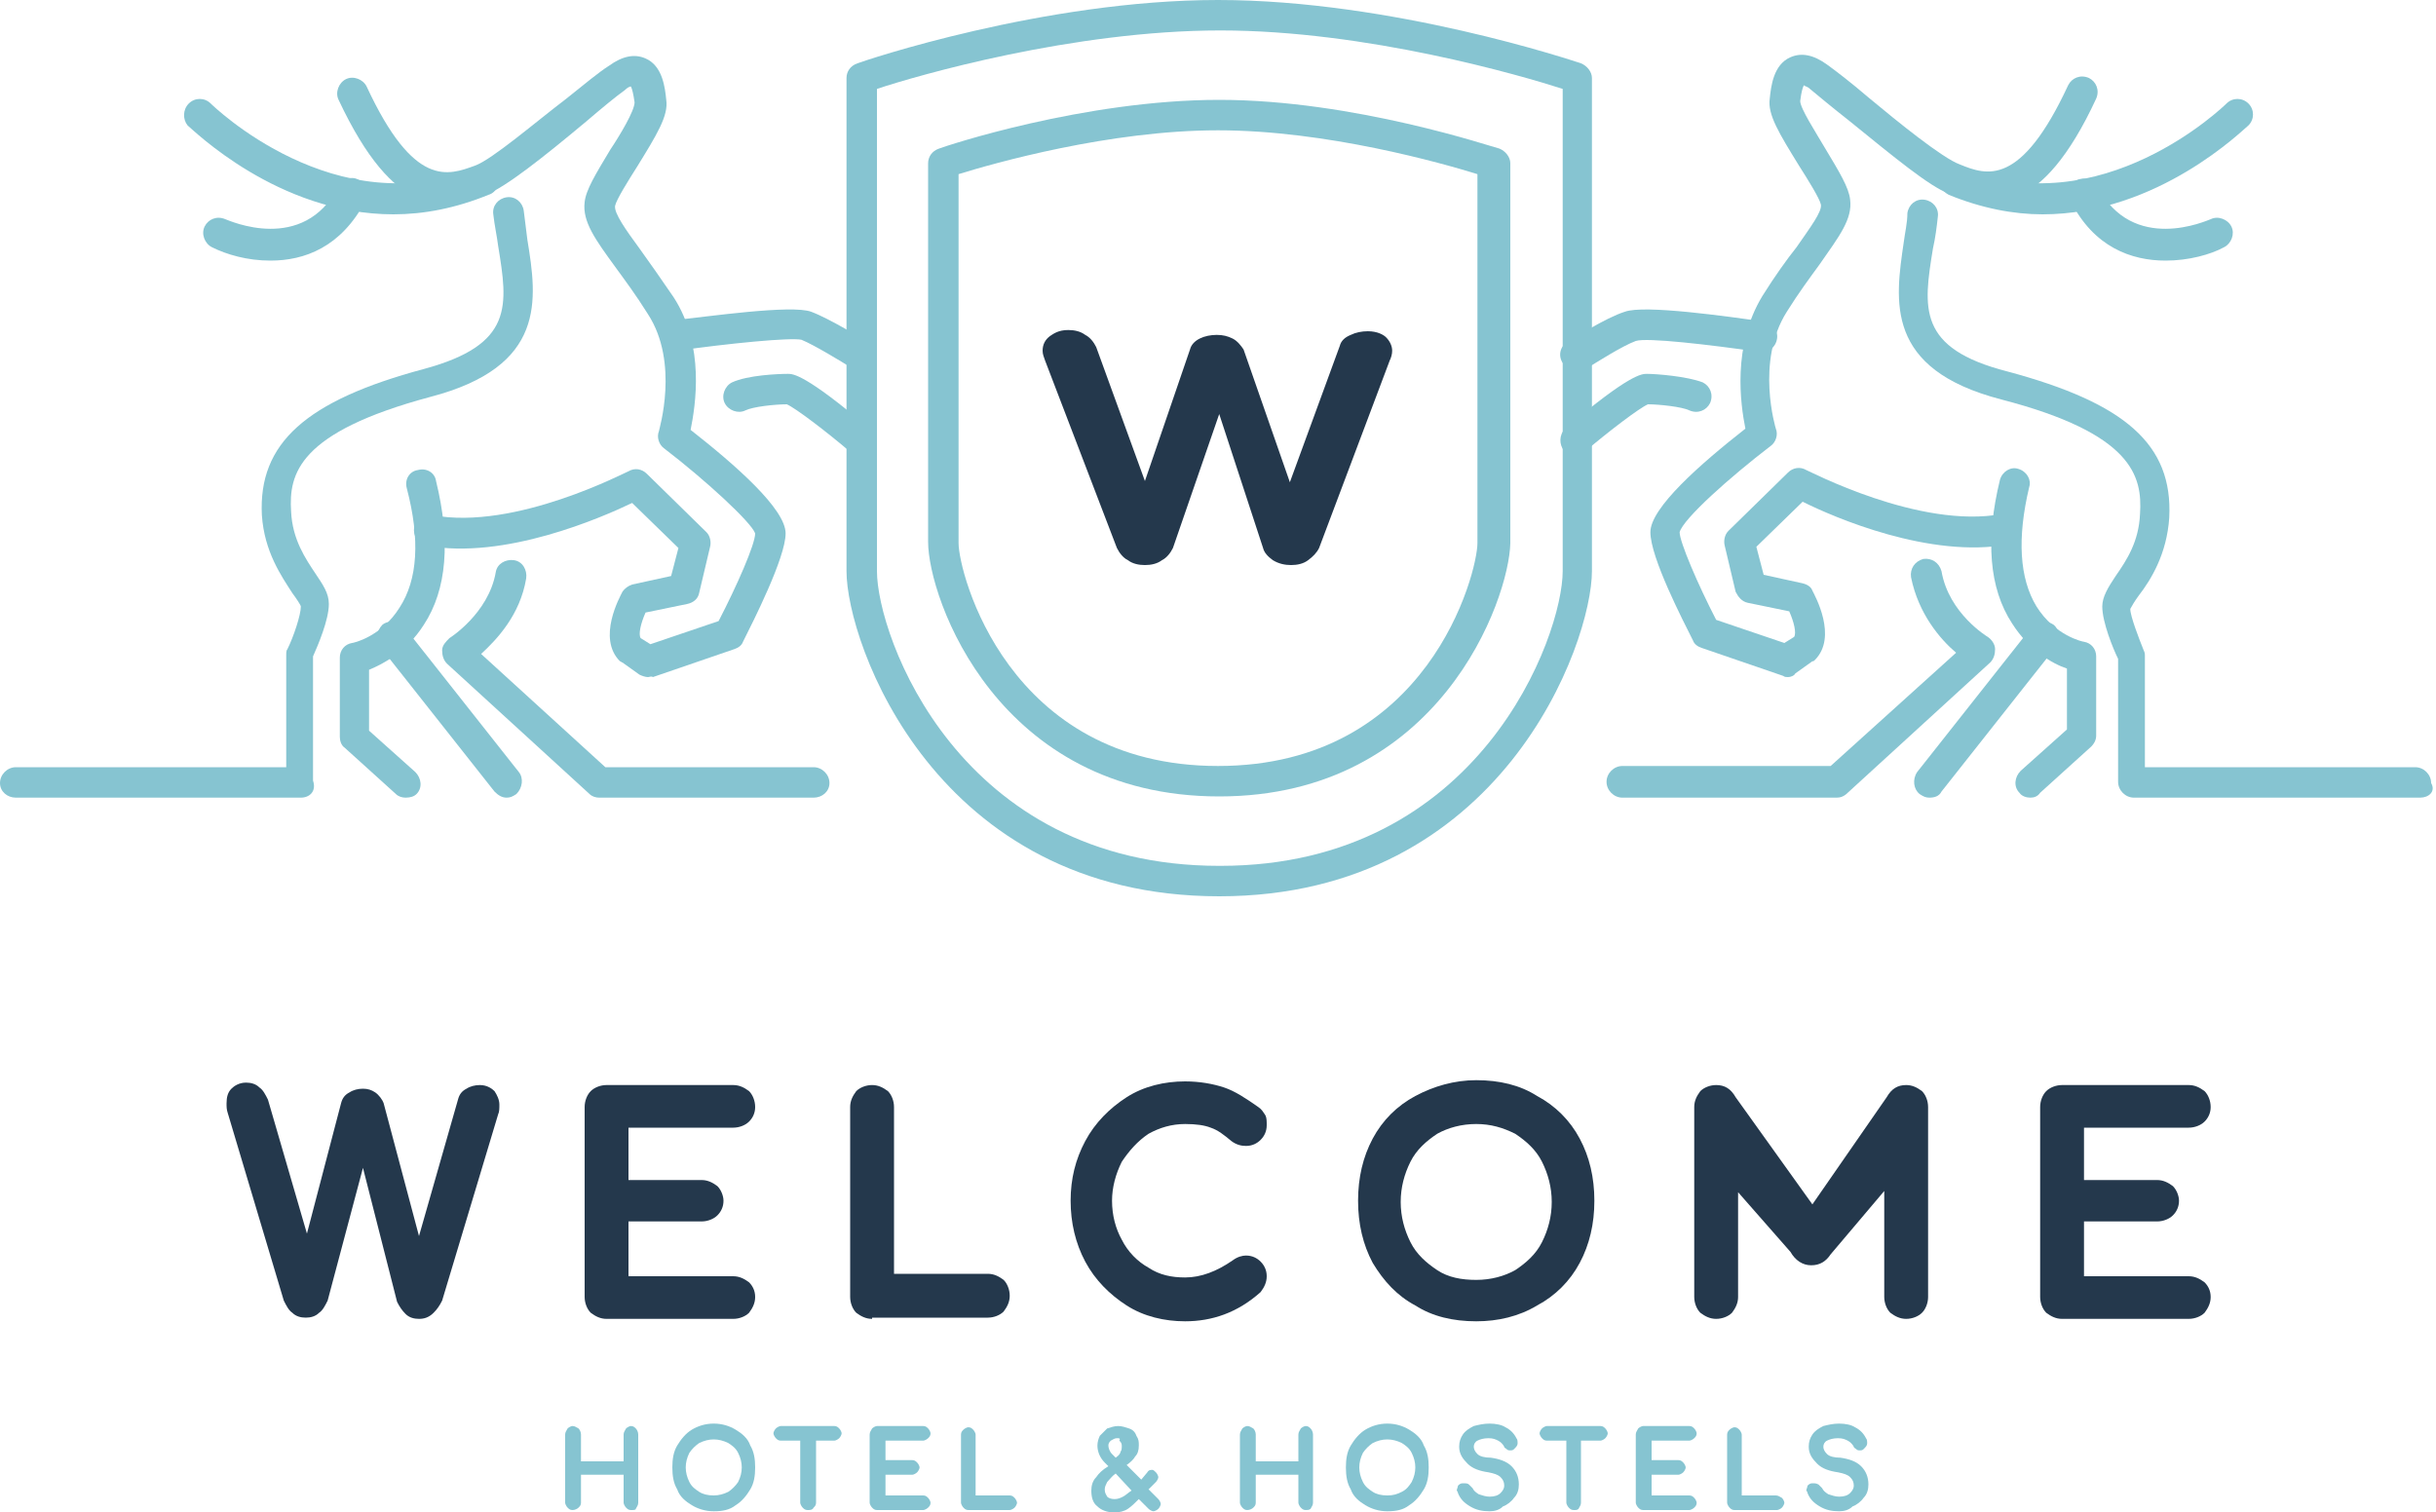 <?xml version="1.0" encoding="utf-8"?>
<!-- Generator: Adobe Illustrator 21.0.0, SVG Export Plug-In . SVG Version: 6.00 Build 0)  -->
<svg version="1.1" id="Capa_1" xmlns="http://www.w3.org/2000/svg" xmlns:xlink="http://www.w3.org/1999/xlink" x="0px" y="0px"
	 viewBox="0 0 200 124.2" style="enable-background:new 0 0 200 124.2;" xml:space="preserve">
<style type="text/css">
	.st0{fill:#86C4D1;}
	.st1{fill:#24384C;}
</style>
<g>
	<g>
		<g>
			<g>
				<g>
					<path class="st0" d="M70.6,37.4c-0.3,0-0.6-0.1-0.8-0.3c-2-1.7-4.5-3.6-5.2-3.9c-1,0-2.8,0.2-3.4,0.5c-0.6,0.3-1.4,0-1.7-0.6
						c-0.3-0.6,0-1.4,0.6-1.7c1.3-0.6,3.8-0.7,4.6-0.7c0.4,0,1.4,0,6.7,4.5c0.5,0.4,0.6,1.2,0.1,1.8C71.3,37.3,71,37.4,70.6,37.4z"
						/>
				</g>
				<g>
					<path class="st0" d="M24.7,65.5H1.3C0.6,65.5,0,65,0,64.3C0,63.6,0.6,63,1.3,63h22.2v-9.2c0-0.2,0-0.4,0.1-0.5
						c0.5-1,1.1-2.8,1.1-3.5c0-0.1-0.4-0.7-0.7-1.1c-0.9-1.4-2.3-3.4-2.5-6.4c-0.3-5.9,3.6-9.4,13.3-12c7.4-2,6.9-5.2,6.1-10.1
						c-0.1-0.8-0.3-1.7-0.4-2.6c-0.1-0.7,0.4-1.3,1.1-1.4c0.7-0.1,1.3,0.4,1.4,1.1c0.1,0.8,0.2,1.6,0.3,2.4c0.8,4.9,1.6,10.4-8,12.9
						c-10.8,2.9-11.6,6.3-11.4,9.4c0.1,2.3,1.2,3.9,2,5.1c0.6,0.9,1.1,1.6,1.1,2.5c0,1.3-0.9,3.4-1.3,4.3v10.2
						C26,65,25.4,65.5,24.7,65.5z"/>
				</g>
				<g>
					<path class="st0" d="M33.3,65.5c-0.3,0-0.6-0.1-0.8-0.3l-4.2-3.8c-0.3-0.2-0.4-0.6-0.4-0.9V54c0-0.6,0.4-1.1,1-1.2
						c0.1,0,2.4-0.5,3.9-2.9c1.5-2.3,1.7-5.6,0.6-9.8c-0.2-0.7,0.2-1.4,0.9-1.5c0.7-0.2,1.4,0.2,1.5,0.9c1.2,4.9,0.9,8.9-1,11.8
						c-1.4,2.2-3.3,3.2-4.5,3.7v5l3.8,3.4c0.5,0.5,0.6,1.3,0.1,1.8C34,65.4,33.7,65.5,33.3,65.5z"/>
				</g>
				<g>
					<path class="st0" d="M66.8,65.5H49.2c-0.3,0-0.6-0.1-0.8-0.3L36.7,54.5c-0.3-0.3-0.4-0.7-0.4-1.1c0-0.4,0.3-0.7,0.6-1
						c0,0,3.2-2,3.8-5.4c0.1-0.7,0.8-1.1,1.5-1c0.7,0.1,1.1,0.8,1,1.5c-0.5,3-2.4,5-3.7,6.2L49.7,63h17.1c0.7,0,1.3,0.6,1.3,1.3
						C68.1,65,67.5,65.5,66.8,65.5z"/>
				</g>
				<g>
					<path class="st0" d="M53.2,55.6c-0.2,0-0.5-0.1-0.7-0.2l-1.4-1c-0.1,0-0.1-0.1-0.2-0.1c-1.9-1.9,0-5.3,0.2-5.7
						c0.2-0.3,0.5-0.5,0.8-0.6l3.2-0.7l0.6-2.3l-3.8-3.7C49.4,42.5,41.4,46,35,44.8c-0.7-0.1-1.1-0.8-1-1.5c0.1-0.7,0.8-1.1,1.5-1
						c6.8,1.3,16-3.6,16.1-3.6c0.5-0.3,1.1-0.2,1.5,0.2l4.9,4.8c0.3,0.3,0.4,0.8,0.3,1.2l-0.9,3.8c-0.1,0.5-0.5,0.8-1,0.9L53,50.3
						c-0.4,0.9-0.6,1.8-0.4,2.1l0.8,0.5L59,51c1.5-2.9,3-6.3,3-7.2c-0.3-0.9-4.1-4.4-7.5-7c-0.4-0.3-0.6-0.9-0.4-1.4
						c0-0.1,1.7-5.6-0.9-9.6c-1-1.6-1.9-2.8-2.7-3.9c-1.6-2.2-2.7-3.7-2.5-5.3c0.1-1,0.9-2.3,2.1-4.3c0.8-1.2,2-3.2,2-3.9
						c-0.1-0.7-0.2-1.1-0.3-1.3c-0.1,0-0.3,0.1-0.5,0.3c-0.7,0.5-1.8,1.4-3.2,2.6c-3.6,3-6.5,5.3-8.2,6c-3.5,1.3-7.5,2-12.1-7.8
						c-0.3-0.6,0-1.4,0.6-1.7c0.6-0.3,1.4,0,1.7,0.6c3.9,8.4,6.7,7.3,8.9,6.5c1.4-0.5,5-3.6,7.5-5.5C48,6.9,49.2,5.9,50,5.4
						c1.1-0.8,2.1-1,3-0.6c1.4,0.6,1.6,2.4,1.7,3.4c0.2,1.3-0.8,2.9-2.4,5.5c-0.7,1.1-1.7,2.7-1.8,3.2c-0.1,0.6,0.9,2,2,3.5
						c0.8,1.1,1.7,2.4,2.8,4c2.6,4,1.8,8.9,1.4,10.9c3.7,2.9,7.8,6.5,7.8,8.5c0,2-2.7,7.3-3.5,8.9c-0.1,0.3-0.4,0.5-0.7,0.6
						l-6.7,2.3C53.5,55.5,53.3,55.6,53.2,55.6z"/>
				</g>
				<g>
					<path class="st0" d="M32.3,17.6c-9.5,0-16.5-7-16.9-7.3C15,9.8,15,9,15.5,8.5s1.3-0.5,1.8,0c0.1,0.1,10.3,10.1,21.9,5.2
						c0.6-0.3,1.4,0,1.6,0.7c0.3,0.6,0,1.4-0.7,1.6C37.4,17.1,34.8,17.6,32.3,17.6z"/>
				</g>
				<g>
					<path class="st0" d="M22.2,21.4c-1.9,0-3.6-0.5-4.8-1.1c-0.6-0.3-0.9-1.1-0.6-1.7c0.3-0.6,1-0.9,1.7-0.6
						c0.3,0.1,6.4,2.9,9.3-2.7c0.3-0.6,1.1-0.9,1.7-0.5c0.6,0.3,0.9,1.1,0.5,1.7C28,20.3,25,21.4,22.2,21.4z"/>
				</g>
				<g>
					<path class="st0" d="M41.6,65.5c-0.4,0-0.7-0.2-1-0.5l-9.4-11.9c-0.4-0.5-0.3-1.3,0.2-1.8c0.5-0.4,1.3-0.3,1.8,0.2l9.4,11.9
						c0.4,0.5,0.3,1.3-0.2,1.8C42.1,65.4,41.9,65.5,41.6,65.5z"/>
				</g>
				<g>
					<path class="st0" d="M70.6,30.4c-0.2,0-0.5-0.1-0.7-0.2c-0.8-0.5-3.1-1.9-4.1-2.3c-0.9-0.2-6,0.3-10.2,0.9
						c-0.7,0.1-1.3-0.4-1.4-1.1c-0.1-0.7,0.4-1.3,1.1-1.4C58.1,26,65,25,66.6,25.6c1.6,0.6,4.3,2.3,4.7,2.5c0.6,0.4,0.8,1.2,0.4,1.7
						C71.4,30.2,71,30.4,70.6,30.4z"/>
				</g>
			</g>
			<g>
				<g>
					<path class="st0" d="M129.4,37.4c-0.4,0-0.7-0.2-1-0.4c-0.4-0.5-0.4-1.3,0.1-1.8c5.3-4.5,6.3-4.5,6.7-4.5
						c0.8,0,3.3,0.2,4.6,0.7c0.6,0.3,0.9,1,0.6,1.7c-0.3,0.6-1,0.9-1.7,0.6c-0.6-0.3-2.5-0.5-3.4-0.5c-0.7,0.3-3.2,2.2-5.2,3.9
						C130,37.3,129.7,37.4,129.4,37.4z M135.5,33.2L135.5,33.2z"/>
				</g>
				<g>
					<path class="st0" d="M198.7,65.5h-23.5c-0.7,0-1.3-0.6-1.3-1.3V54.1c-0.4-0.8-1.3-3-1.3-4.3c0-0.8,0.5-1.6,1.1-2.5
						c0.9-1.3,1.9-2.8,2-5.1c0.2-3.1-0.6-6.6-11.4-9.4c-9.6-2.5-8.7-8.1-8-12.9c0.1-0.8,0.3-1.6,0.3-2.4c0.1-0.7,0.7-1.2,1.4-1.1
						c0.7,0.1,1.2,0.7,1.1,1.4c-0.1,0.9-0.2,1.7-0.4,2.6c-0.8,4.9-1.3,8.2,6.1,10.1c9.7,2.6,13.6,6,13.3,12c-0.2,3-1.5,5.1-2.5,6.4
						c-0.3,0.4-0.6,0.9-0.7,1.1c0,0.6,0.7,2.4,1.1,3.4c0.1,0.2,0.1,0.3,0.1,0.5V63h22.2c0.7,0,1.3,0.6,1.3,1.3
						C200,65,199.4,65.5,198.7,65.5z"/>
				</g>
				<g>
					<path class="st0" d="M166.7,65.5c-0.3,0-0.7-0.1-0.9-0.4c-0.5-0.5-0.4-1.3,0.1-1.8l3.8-3.4v-5c-1.2-0.4-3.1-1.5-4.5-3.7
						c-1.9-2.9-2.2-6.9-1-11.8c0.2-0.7,0.9-1.1,1.5-0.9c0.7,0.2,1.1,0.9,0.9,1.5c-1,4.2-0.8,7.5,0.6,9.8c1.5,2.4,3.8,2.9,3.9,2.9
						c0.6,0.1,1,0.6,1,1.2v6.5c0,0.4-0.2,0.7-0.4,0.9l-4.2,3.8C167.3,65.4,167,65.5,166.7,65.5z"/>
				</g>
				<g>
					<path class="st0" d="M150.8,65.5h-17.6c-0.7,0-1.3-0.6-1.3-1.3c0-0.7,0.6-1.3,1.3-1.3h17.1l10.3-9.3c-1.3-1.1-3.1-3.2-3.7-6.2
						c-0.1-0.7,0.3-1.3,1-1.5c0.7-0.1,1.3,0.3,1.5,1c0.6,3.5,3.8,5.4,3.8,5.4c0.3,0.2,0.6,0.6,0.6,1c0,0.4-0.1,0.8-0.4,1.1
						l-11.7,10.7C151.4,65.4,151.1,65.5,150.8,65.5z"/>
				</g>
				<g>
					<path class="st0" d="M146.8,55.6c-0.1,0-0.3,0-0.4-0.1l-6.7-2.3c-0.3-0.1-0.6-0.3-0.7-0.6c-0.8-1.6-3.5-6.8-3.5-8.9
						c0-2,4.1-5.6,7.8-8.5c-0.4-2-1.1-6.8,1.4-10.9c1-1.6,2-3,2.8-4c1.1-1.6,2.1-2.9,2-3.5c-0.1-0.5-1.1-2.1-1.8-3.2
						c-1.6-2.6-2.6-4.2-2.4-5.5c0.1-1,0.3-2.8,1.7-3.4c0.9-0.4,1.9-0.2,3,0.6c0.7,0.5,2,1.5,3.4,2.7c2.4,2,6.1,5,7.5,5.5
						c2.2,0.9,5,1.9,8.9-6.5c0.3-0.6,1-0.9,1.7-0.6c0.6,0.3,0.9,1,0.6,1.7c-4.5,9.7-8.6,9.1-12.1,7.8c-1.6-0.6-4.5-3-8.2-6
						c-1.4-1.1-2.6-2.1-3.2-2.6c-0.2-0.2-0.4-0.2-0.5-0.3c-0.1,0.2-0.2,0.5-0.3,1.3c0,0.6,1.3,2.6,2,3.8c1.2,2,2,3.3,2.1,4.3
						c0.2,1.6-0.9,3-2.5,5.3c-0.8,1.1-1.7,2.3-2.7,3.9c-2.6,4.1-0.9,9.6-0.9,9.6c0.2,0.5,0,1.1-0.4,1.4c-3.4,2.6-7.2,6-7.5,7.1
						c0,0.8,1.5,4.3,3,7.2l5.6,1.9l0.8-0.5c0.2-0.3,0-1.2-0.4-2.1l-3.4-0.7c-0.5-0.1-0.8-0.5-1-0.9l-0.9-3.8c-0.1-0.4,0-0.9,0.3-1.2
						l4.9-4.8c0.4-0.4,1-0.5,1.5-0.2c0.1,0,9.3,4.9,16.1,3.6c0.7-0.1,1.3,0.3,1.5,1c0.1,0.7-0.3,1.3-1,1.5
						c-6.4,1.2-14.3-2.2-16.9-3.5l-3.8,3.7l0.6,2.3l3.2,0.7c0.4,0.1,0.7,0.3,0.8,0.6c0.2,0.4,2.1,3.8,0.2,5.7
						c-0.1,0.1-0.1,0.1-0.2,0.1l-1.4,1C147.3,55.5,147,55.6,146.8,55.6z"/>
				</g>
				<g>
					<path class="st0" d="M167.7,17.6c-2.4,0-5-0.5-7.7-1.6c-0.6-0.3-0.9-1-0.7-1.6c0.3-0.6,1-0.9,1.6-0.7
						c11.6,4.9,21.8-5.1,21.9-5.2c0.5-0.5,1.3-0.5,1.8,0c0.5,0.5,0.5,1.3,0,1.8C184.2,10.6,177.2,17.6,167.7,17.6z"/>
				</g>
				<g>
					<path class="st0" d="M177.8,21.4c-2.8,0-5.9-1.1-7.8-4.9c-0.3-0.6-0.1-1.4,0.5-1.7c0.6-0.3,1.4-0.1,1.7,0.5
						c2.9,5.6,9,2.8,9.3,2.7c0.6-0.3,1.4,0,1.7,0.6c0.3,0.6,0,1.4-0.6,1.7C181.5,20.9,179.7,21.4,177.8,21.4z"/>
				</g>
				<g>
					<path class="st0" d="M158.4,65.5c-0.3,0-0.5-0.1-0.8-0.3c-0.5-0.4-0.6-1.2-0.2-1.8l9.4-11.9c0.4-0.5,1.2-0.6,1.8-0.2
						c0.5,0.4,0.6,1.2,0.2,1.8L159.4,65C159.2,65.4,158.8,65.5,158.4,65.5z"/>
				</g>
				<g>
					<path class="st0" d="M129.4,30.4c-0.4,0-0.8-0.2-1.1-0.6c-0.4-0.6-0.2-1.4,0.4-1.7c0.3-0.2,3.1-2,4.7-2.5
						c1.6-0.6,8.5,0.4,11.4,0.8c0.7,0.1,1.2,0.7,1.1,1.4c-0.1,0.7-0.7,1.2-1.4,1.1c-4.2-0.6-9.3-1.2-10.2-0.9
						c-1.1,0.4-3.3,1.8-4.1,2.3C129.9,30.4,129.6,30.4,129.4,30.4z"/>
				</g>
			</g>
			<g>
				<path class="st0" d="M100.1,73.6L100.1,73.6c-23.3,0-30.6-20.8-30.6-26.7V6.4c0-0.5,0.3-1,0.9-1.2C70.9,5,85.7,0,100,0
					c14.3,0,29.2,5,29.8,5.2c0.5,0.2,0.9,0.7,0.9,1.2v40.5C130.7,52.8,123.3,73.6,100.1,73.6z M72,7.3v39.6
					c0,5.3,6.7,24.2,28.1,24.2h0.1c21.3,0,28.1-18.9,28.1-24.2V7.3c-3.4-1.1-16.1-4.8-28.1-4.8C88.1,2.5,75.3,6.2,72,7.3z"/>
			</g>
			<g>
				<path class="st0" d="M100.1,65.4L100.1,65.4c-18.2,0-23.9-16.3-23.9-20.9V13.4c0-0.5,0.3-1,0.9-1.2c0.5-0.2,11.9-4,23-4
					c11.1,0,22.5,3.9,23,4c0.5,0.2,0.9,0.7,0.9,1.2v31.2C123.9,49.2,118.2,65.4,100.1,65.4z M78.7,14.3v30.3c0,2.4,4,18.3,21.3,18.3
					h0c17.3,0,21.3-15.9,21.3-18.3V14.3c-2.9-0.9-12.4-3.6-21.3-3.6C91.1,10.7,81.6,13.4,78.7,14.3z"/>
			</g>
		</g>
		<g>
			<g>
				<path class="st1" d="M34.4,108.3c-0.4,0-0.8-0.1-1.1-0.4c-0.3-0.3-0.5-0.6-0.7-1l-2.8-11l-2.9,10.9c-0.2,0.4-0.4,0.8-0.7,1
					c-0.3,0.3-0.7,0.4-1.1,0.4c-0.4,0-0.8-0.1-1.1-0.4c-0.3-0.2-0.5-0.6-0.7-1l-4.6-15.4c-0.1-0.3-0.1-0.5-0.1-0.8
					c0-0.5,0.1-0.9,0.4-1.2c0.2-0.2,0.6-0.5,1.2-0.5c0.4,0,0.8,0.1,1.1,0.4c0.3,0.2,0.5,0.6,0.7,1l3.2,11L28,90.6
					c0.1-0.4,0.3-0.7,0.7-0.9c0.3-0.2,0.7-0.3,1.1-0.3c0.4,0,0.7,0.1,1,0.3c0.3,0.2,0.6,0.6,0.7,0.9l2.9,10.9l3.2-11.2
					c0.1-0.4,0.3-0.7,0.7-0.9c0.3-0.2,0.7-0.3,1.1-0.3c0.6,0,1,0.3,1.2,0.5c0.2,0.3,0.4,0.7,0.4,1.1c0,0.3,0,0.6-0.1,0.8l-4.6,15.3
					c-0.2,0.4-0.4,0.7-0.7,1C35.2,108.2,34.8,108.3,34.4,108.3z"/>
			</g>
			<g>
				<path class="st1" d="M49.8,108.3c-0.5,0-0.9-0.2-1.3-0.5c-0.3-0.3-0.5-0.8-0.5-1.3V90.9c0-0.5,0.2-1,0.5-1.3
					c0.3-0.3,0.8-0.5,1.3-0.5h10.4c0.5,0,0.9,0.2,1.3,0.5c0.3,0.3,0.5,0.8,0.5,1.3c0,0.5-0.2,0.9-0.5,1.2c-0.3,0.3-0.8,0.5-1.3,0.5
					h-8.6v4.3h6c0.5,0,0.9,0.2,1.3,0.5c0.3,0.3,0.5,0.8,0.5,1.2c0,0.5-0.2,0.9-0.5,1.2c-0.3,0.3-0.8,0.5-1.3,0.5h-6v4.5h8.6
					c0.5,0,0.9,0.2,1.3,0.5c0.3,0.3,0.5,0.7,0.5,1.2c0,0.5-0.2,0.9-0.5,1.3c-0.3,0.3-0.8,0.5-1.3,0.5H49.8z"/>
			</g>
			<g>
				<path class="st1" d="M71.6,108.3c-0.5,0-0.9-0.2-1.3-0.5c-0.3-0.3-0.5-0.8-0.5-1.3V90.9c0-0.5,0.2-0.9,0.5-1.3
					c0.3-0.3,0.8-0.5,1.3-0.5c0.5,0,0.9,0.2,1.3,0.5c0.3,0.3,0.5,0.8,0.5,1.3v13.7h7.7c0.5,0,0.9,0.2,1.3,0.5
					c0.3,0.3,0.5,0.8,0.5,1.3c0,0.5-0.2,0.9-0.5,1.3c-0.3,0.3-0.8,0.5-1.3,0.5H71.6z"/>
			</g>
			<g>
				<path class="st1" d="M97.3,108.5c-1.7,0-3.4-0.4-4.8-1.3c-1.4-0.9-2.6-2.1-3.4-3.6c-0.8-1.5-1.2-3.2-1.2-5
					c0-1.8,0.4-3.4,1.2-4.9c0.8-1.5,2-2.7,3.4-3.6c1.4-0.9,3.1-1.3,4.8-1.3c1.2,0,2.3,0.2,3.2,0.5c0.9,0.3,1.8,0.9,2.8,1.6
					c0.3,0.2,0.4,0.4,0.6,0.7c0.1,0.2,0.1,0.5,0.1,0.8c0,0.5-0.2,0.9-0.5,1.2c-0.3,0.3-0.7,0.5-1.2,0.5c-0.4,0-0.8-0.1-1.2-0.4
					c-0.6-0.5-1.1-0.9-1.7-1.1c-0.5-0.2-1.2-0.3-2.1-0.3c-1.1,0-2.1,0.3-3,0.8c-0.9,0.6-1.6,1.4-2.2,2.3c-0.5,1-0.8,2.1-0.8,3.2
					c0,1.2,0.3,2.3,0.8,3.2c0.5,1,1.3,1.8,2.2,2.3c0.9,0.6,1.9,0.8,3,0.8c1.3,0,2.6-0.5,3.9-1.4c0.4-0.3,0.8-0.4,1.1-0.4
					c0.5,0,0.9,0.2,1.2,0.5c0.3,0.3,0.5,0.7,0.5,1.2c0,0.5-0.2,0.9-0.5,1.3C101.6,107.8,99.5,108.5,97.3,108.5z"/>
			</g>
			<g>
				<g>
					<path class="st1" d="M121.2,108.5c-1.9,0-3.6-0.4-5-1.3c-1.5-0.8-2.6-2-3.5-3.5c-0.8-1.5-1.2-3.2-1.2-5.1
						c0-1.9,0.4-3.6,1.2-5.1c0.8-1.5,2-2.7,3.5-3.5c1.5-0.8,3.2-1.3,5-1.3c1.9,0,3.6,0.4,5,1.3c1.5,0.8,2.7,2,3.5,3.5
						c0.8,1.5,1.2,3.2,1.2,5.1c0,1.9-0.4,3.6-1.2,5.1c-0.8,1.5-2,2.7-3.5,3.5C124.7,108.1,123,108.5,121.2,108.5z M121.2,92.3
						c-1.2,0-2.3,0.3-3.2,0.8c-0.9,0.6-1.7,1.3-2.2,2.3c-0.5,1-0.8,2.1-0.8,3.3c0,1.2,0.3,2.3,0.8,3.3c0.5,1,1.3,1.7,2.2,2.3
						c0.9,0.6,2,0.8,3.2,0.8c1.2,0,2.3-0.3,3.2-0.8c0.9-0.6,1.7-1.3,2.2-2.3c0.5-1,0.8-2.1,0.8-3.3c0-1.2-0.3-2.3-0.8-3.3
						c-0.5-1-1.3-1.7-2.2-2.3C123.4,92.6,122.4,92.3,121.2,92.3z"/>
				</g>
			</g>
			<g>
				<path class="st1" d="M156.5,108.3c-0.5,0-0.9-0.2-1.3-0.5c-0.3-0.3-0.5-0.8-0.5-1.3v-8.7l-4.4,5.2c-0.4,0.6-0.9,0.9-1.6,0.9
					c-0.7,0-1.3-0.4-1.7-1.1l-4.3-4.9v8.6c0,0.5-0.2,0.9-0.5,1.3c-0.3,0.3-0.8,0.5-1.3,0.5c-0.5,0-0.9-0.2-1.3-0.5
					c-0.3-0.3-0.5-0.8-0.5-1.3V90.9c0-0.5,0.2-0.9,0.5-1.3c0.3-0.3,0.8-0.5,1.3-0.5c0.7,0,1.2,0.3,1.6,1l6.3,8.8l6.1-8.8
					c0.4-0.7,0.9-1,1.6-1c0.5,0,0.9,0.2,1.3,0.5c0.3,0.3,0.5,0.8,0.5,1.3v15.6c0,0.5-0.2,1-0.5,1.3
					C157.5,108.1,157,108.3,156.5,108.3z"/>
			</g>
			<g>
				<path class="st1" d="M169.3,108.3c-0.5,0-0.9-0.2-1.3-0.5c-0.3-0.3-0.5-0.8-0.5-1.3V90.9c0-0.5,0.2-1,0.5-1.3
					c0.3-0.3,0.8-0.5,1.3-0.5h10.4c0.5,0,0.9,0.2,1.3,0.5c0.3,0.3,0.5,0.8,0.5,1.3c0,0.5-0.2,0.9-0.5,1.2c-0.3,0.3-0.8,0.5-1.3,0.5
					h-8.6v4.3h6c0.5,0,0.9,0.2,1.3,0.5c0.3,0.3,0.5,0.8,0.5,1.2c0,0.5-0.2,0.9-0.5,1.2c-0.3,0.3-0.8,0.5-1.3,0.5h-6v4.5h8.6
					c0.5,0,0.9,0.2,1.3,0.5c0.3,0.3,0.5,0.7,0.5,1.2c0,0.5-0.2,0.9-0.5,1.3c-0.3,0.3-0.8,0.5-1.3,0.5H169.3z"/>
			</g>
		</g>
		<g>
			<path class="st0" d="M51.8,124c-0.2,0-0.3-0.1-0.4-0.2s-0.2-0.3-0.2-0.4v-2.3h-3.5v2.3c0,0.2-0.1,0.3-0.2,0.4
				c-0.1,0.1-0.3,0.2-0.5,0.2c-0.2,0-0.3-0.1-0.4-0.2c-0.1-0.1-0.2-0.3-0.2-0.4v-5.6c0-0.2,0.1-0.3,0.2-0.5c0.1-0.1,0.3-0.2,0.4-0.2
				c0.2,0,0.3,0.1,0.5,0.2c0.1,0.1,0.2,0.3,0.2,0.5v2.2h3.5v-2.2c0-0.2,0.1-0.3,0.2-0.5c0.1-0.1,0.3-0.2,0.4-0.2
				c0.2,0,0.3,0.1,0.4,0.2c0.1,0.1,0.2,0.3,0.2,0.5v5.6c0,0.2-0.1,0.3-0.2,0.5C52.2,124,52,124,51.8,124z"/>
			<path class="st0" d="M58.6,124.1c-0.7,0-1.3-0.2-1.8-0.5c-0.5-0.3-1-0.7-1.2-1.3c-0.3-0.5-0.4-1.1-0.4-1.8s0.1-1.3,0.4-1.8
				c0.3-0.5,0.7-1,1.2-1.3c0.5-0.3,1.1-0.5,1.8-0.5c0.7,0,1.3,0.2,1.8,0.5c0.5,0.3,1,0.7,1.2,1.3c0.3,0.5,0.4,1.1,0.4,1.8
				c0,0.7-0.1,1.3-0.4,1.8c-0.3,0.5-0.7,1-1.2,1.3C59.9,124,59.3,124.1,58.6,124.1z M58.6,118.2c-0.4,0-0.8,0.1-1.2,0.3
				c-0.3,0.2-0.6,0.5-0.8,0.8c-0.2,0.4-0.3,0.8-0.3,1.2c0,0.4,0.1,0.8,0.3,1.2c0.2,0.4,0.5,0.6,0.8,0.8s0.7,0.3,1.2,0.3
				c0.4,0,0.8-0.1,1.2-0.3c0.3-0.2,0.6-0.5,0.8-0.8c0.2-0.4,0.3-0.8,0.3-1.2c0-0.4-0.1-0.8-0.3-1.2c-0.2-0.4-0.5-0.6-0.8-0.8
				C59.4,118.3,59,118.2,58.6,118.2z"/>
			<path class="st0" d="M66.3,124c-0.2,0-0.3-0.1-0.4-0.2c-0.1-0.1-0.2-0.3-0.2-0.4v-5.1h-1.6c-0.2,0-0.3-0.1-0.4-0.2
				c-0.1-0.1-0.2-0.3-0.2-0.4s0.1-0.3,0.2-0.4c0.1-0.1,0.3-0.2,0.4-0.2h4.4c0.2,0,0.3,0.1,0.4,0.2c0.1,0.1,0.2,0.3,0.2,0.4
				s-0.1,0.3-0.2,0.4c-0.1,0.1-0.3,0.2-0.4,0.2H67v5.1c0,0.2-0.1,0.3-0.2,0.4C66.7,124,66.5,124,66.3,124z"/>
			<path class="st0" d="M72,124c-0.2,0-0.3-0.1-0.4-0.2c-0.1-0.1-0.2-0.3-0.2-0.4v-5.6c0-0.2,0.1-0.3,0.2-0.5
				c0.1-0.1,0.3-0.2,0.4-0.2h3.8c0.2,0,0.3,0.1,0.4,0.2c0.1,0.1,0.2,0.3,0.2,0.4c0,0.2-0.1,0.3-0.2,0.4c-0.1,0.1-0.3,0.2-0.4,0.2
				h-3.1v1.6h2.2c0.2,0,0.3,0.1,0.4,0.2c0.1,0.1,0.2,0.3,0.2,0.4s-0.1,0.3-0.2,0.4c-0.1,0.1-0.3,0.2-0.4,0.2h-2.2v1.7h3.1
				c0.2,0,0.3,0.1,0.4,0.2c0.1,0.1,0.2,0.3,0.2,0.4c0,0.2-0.1,0.3-0.2,0.4c-0.1,0.1-0.3,0.2-0.4,0.2H72z"/>
			<path class="st0" d="M79.5,124c-0.2,0-0.3-0.1-0.4-0.2c-0.1-0.1-0.2-0.3-0.2-0.4v-5.6c0-0.2,0.1-0.3,0.2-0.4
				c0.1-0.1,0.3-0.2,0.4-0.2c0.2,0,0.3,0.1,0.4,0.2c0.1,0.1,0.2,0.3,0.2,0.4v5h2.8c0.2,0,0.3,0.1,0.4,0.2c0.1,0.1,0.2,0.3,0.2,0.4
				s-0.1,0.3-0.2,0.4c-0.1,0.1-0.3,0.2-0.4,0.2H79.5z"/>
			<path class="st0" d="M91.5,124.2c-0.6,0-1.1-0.2-1.4-0.5c-0.4-0.3-0.5-0.8-0.5-1.3c0-0.4,0.1-0.8,0.4-1.1c0.2-0.3,0.5-0.6,1-0.9
				l-0.3-0.3c-0.4-0.4-0.6-0.9-0.6-1.4c0-0.3,0.1-0.6,0.2-0.8c0.2-0.2,0.4-0.4,0.6-0.6c0.3-0.1,0.6-0.2,0.9-0.2
				c0.3,0,0.6,0.1,0.9,0.2c0.3,0.1,0.5,0.3,0.6,0.6c0.2,0.3,0.2,0.5,0.2,0.8c0,0.4-0.1,0.7-0.3,0.9c-0.1,0.2-0.4,0.5-0.7,0.7
				l1.2,1.2l0.5-0.6c0.1-0.2,0.3-0.2,0.4-0.2c0.1,0,0.2,0.1,0.3,0.2c0.1,0.1,0.2,0.3,0.2,0.4c0,0.1-0.1,0.3-0.2,0.4l-0.6,0.6
				l0.8,0.8c0.1,0.1,0.2,0.3,0.2,0.4c0,0.1-0.1,0.3-0.2,0.4c-0.1,0.1-0.3,0.2-0.4,0.2c-0.1,0-0.3-0.1-0.4-0.2l-0.8-0.8
				c-0.3,0.3-0.6,0.6-0.9,0.8C92.3,124.1,91.9,124.2,91.5,124.2z M91.6,121c-0.3,0.2-0.5,0.5-0.7,0.7c-0.1,0.2-0.2,0.4-0.2,0.6
				c0,0.3,0.1,0.4,0.2,0.6c0.1,0.1,0.3,0.2,0.6,0.2c0.3,0,0.5-0.1,0.7-0.2c0.2-0.1,0.4-0.3,0.7-0.5L91.6,121z M91.7,118.1
				c-0.2,0-0.3,0.1-0.5,0.2c-0.1,0.1-0.2,0.2-0.2,0.4c0,0.2,0.1,0.5,0.3,0.7l0.3,0.3c0.3-0.2,0.4-0.4,0.4-0.5
				c0.1-0.1,0.1-0.3,0.1-0.5c0-0.2-0.1-0.3-0.2-0.4C92,118.1,91.9,118.1,91.7,118.1z"/>
			<path class="st0" d="M107.2,124c-0.2,0-0.3-0.1-0.4-0.2s-0.2-0.3-0.2-0.4v-2.3h-3.5v2.3c0,0.2-0.1,0.3-0.2,0.4
				c-0.1,0.1-0.3,0.2-0.5,0.2c-0.2,0-0.3-0.1-0.4-0.2s-0.2-0.3-0.2-0.4v-5.6c0-0.2,0.1-0.3,0.2-0.5c0.1-0.1,0.3-0.2,0.4-0.2
				c0.2,0,0.3,0.1,0.5,0.2c0.1,0.1,0.2,0.3,0.2,0.5v2.2h3.5v-2.2c0-0.2,0.1-0.3,0.2-0.5c0.1-0.1,0.3-0.2,0.4-0.2
				c0.2,0,0.3,0.1,0.4,0.2c0.1,0.1,0.2,0.3,0.2,0.5v5.6c0,0.2-0.1,0.3-0.2,0.5C107.5,124,107.3,124,107.2,124z"/>
			<path class="st0" d="M113.9,124.1c-0.7,0-1.3-0.2-1.8-0.5c-0.5-0.3-1-0.7-1.2-1.3c-0.3-0.5-0.4-1.1-0.4-1.8s0.1-1.3,0.4-1.8
				c0.3-0.5,0.7-1,1.2-1.3c0.5-0.3,1.1-0.5,1.8-0.5c0.7,0,1.3,0.2,1.8,0.5c0.5,0.3,1,0.7,1.2,1.3c0.3,0.5,0.4,1.1,0.4,1.8
				s-0.1,1.3-0.4,1.8c-0.3,0.5-0.7,1-1.2,1.3C115.2,124,114.6,124.1,113.9,124.1z M113.9,118.2c-0.4,0-0.8,0.1-1.2,0.3
				c-0.3,0.2-0.6,0.5-0.8,0.8c-0.2,0.4-0.3,0.8-0.3,1.2c0,0.4,0.1,0.8,0.3,1.2c0.2,0.4,0.5,0.6,0.8,0.8c0.3,0.2,0.7,0.3,1.2,0.3
				s0.8-0.1,1.2-0.3s0.6-0.5,0.8-0.8c0.2-0.4,0.3-0.8,0.3-1.2c0-0.4-0.1-0.8-0.3-1.2c-0.2-0.4-0.5-0.6-0.8-0.8
				C114.7,118.3,114.3,118.2,113.9,118.2z"/>
			<path class="st0" d="M122.3,124.1c-0.6,0-1.1-0.1-1.6-0.4c-0.5-0.3-0.8-0.6-1-1.1c0-0.1-0.1-0.2-0.1-0.2c0-0.1,0.1-0.3,0.1-0.4
				c0.1-0.1,0.2-0.2,0.4-0.2l0.1,0c0.1,0,0.3,0,0.4,0.1c0.1,0.1,0.2,0.2,0.3,0.3c0.1,0.2,0.2,0.3,0.5,0.5c0.3,0.1,0.6,0.2,0.9,0.2
				c0.4,0,0.7-0.1,0.9-0.3c0.2-0.2,0.3-0.4,0.3-0.6c0-0.3-0.1-0.5-0.3-0.7c-0.2-0.2-0.5-0.3-1-0.4c-0.7-0.1-1.3-0.3-1.7-0.7
				c-0.4-0.4-0.7-0.8-0.7-1.4c0-0.4,0.1-0.7,0.3-1c0.2-0.3,0.5-0.5,0.9-0.7c0.4-0.1,0.8-0.2,1.3-0.2c0.5,0,1,0.1,1.3,0.3
				c0.4,0.2,0.7,0.5,0.9,0.9c0.1,0.1,0.1,0.3,0.1,0.4c0,0.2-0.1,0.3-0.3,0.5c-0.1,0.1-0.2,0.1-0.3,0.1c-0.1,0-0.2,0-0.3-0.1
				c-0.1-0.1-0.2-0.1-0.2-0.2c-0.1-0.2-0.3-0.4-0.5-0.5c-0.2-0.1-0.4-0.2-0.8-0.2c-0.4,0-0.7,0.1-0.9,0.2c-0.2,0.1-0.3,0.3-0.3,0.5
				c0,0.2,0.1,0.4,0.3,0.6c0.2,0.2,0.6,0.3,1.1,0.3c0.7,0.1,1.3,0.3,1.7,0.7c0.4,0.4,0.6,0.9,0.6,1.5c0,0.4-0.1,0.8-0.4,1.1
				c-0.2,0.3-0.6,0.6-0.9,0.7C123.1,124,122.7,124.1,122.3,124.1z"/>
			<path class="st0" d="M129.2,124c-0.2,0-0.3-0.1-0.4-0.2s-0.2-0.3-0.2-0.4v-5.1H127c-0.2,0-0.3-0.1-0.4-0.2
				c-0.1-0.1-0.2-0.3-0.2-0.4s0.1-0.3,0.2-0.4c0.1-0.1,0.3-0.2,0.4-0.2h4.4c0.2,0,0.3,0.1,0.4,0.2c0.1,0.1,0.2,0.3,0.2,0.4
				s-0.1,0.3-0.2,0.4c-0.1,0.1-0.3,0.2-0.4,0.2h-1.6v5.1c0,0.2-0.1,0.3-0.2,0.5C129.5,124,129.4,124,129.2,124z"/>
			<path class="st0" d="M134.9,124c-0.2,0-0.3-0.1-0.4-0.2s-0.2-0.3-0.2-0.4v-5.6c0-0.2,0.1-0.3,0.2-0.5c0.1-0.1,0.3-0.2,0.4-0.2
				h3.8c0.2,0,0.3,0.1,0.4,0.2c0.1,0.1,0.2,0.3,0.2,0.4c0,0.2-0.1,0.3-0.2,0.4c-0.1,0.1-0.3,0.2-0.4,0.2h-3.1v1.6h2.2
				c0.2,0,0.3,0.1,0.4,0.2c0.1,0.1,0.2,0.3,0.2,0.4s-0.1,0.3-0.2,0.4c-0.1,0.1-0.3,0.2-0.4,0.2h-2.2v1.7h3.1c0.2,0,0.3,0.1,0.4,0.2
				c0.1,0.1,0.2,0.3,0.2,0.4c0,0.2-0.1,0.3-0.2,0.4c-0.1,0.1-0.3,0.2-0.4,0.2H134.9z"/>
			<path class="st0" d="M142.4,124c-0.2,0-0.3-0.1-0.4-0.2c-0.1-0.1-0.2-0.3-0.2-0.4v-5.6c0-0.2,0.1-0.3,0.2-0.4s0.3-0.2,0.4-0.2
				c0.2,0,0.3,0.1,0.4,0.2s0.2,0.3,0.2,0.4v5h2.8c0.2,0,0.3,0.1,0.5,0.2c0.1,0.1,0.2,0.3,0.2,0.4s-0.1,0.3-0.2,0.4s-0.3,0.2-0.4,0.2
				H142.4z"/>
			<path class="st0" d="M151,124.1c-0.6,0-1.1-0.1-1.6-0.4c-0.5-0.3-0.8-0.6-1-1.1c0-0.1-0.1-0.2-0.1-0.2c0-0.1,0.1-0.3,0.1-0.4
				c0.1-0.1,0.2-0.2,0.4-0.2l0.1,0c0.1,0,0.2,0,0.4,0.1c0.1,0.1,0.2,0.2,0.3,0.3c0.1,0.2,0.2,0.3,0.5,0.5c0.3,0.1,0.6,0.2,0.9,0.2
				c0.4,0,0.7-0.1,0.9-0.3c0.2-0.2,0.3-0.4,0.3-0.6c0-0.3-0.1-0.5-0.3-0.7c-0.2-0.2-0.5-0.3-1-0.4c-0.7-0.1-1.3-0.3-1.7-0.7
				c-0.4-0.4-0.7-0.8-0.7-1.4c0-0.4,0.1-0.7,0.3-1c0.2-0.3,0.5-0.5,0.9-0.7c0.4-0.1,0.8-0.2,1.3-0.2c0.5,0,1,0.1,1.3,0.3
				c0.4,0.2,0.7,0.5,0.9,0.9c0.1,0.1,0.1,0.3,0.1,0.4c0,0.2-0.1,0.3-0.3,0.5c-0.1,0.1-0.2,0.1-0.3,0.1c-0.1,0-0.2,0-0.3-0.1
				c-0.1-0.1-0.2-0.1-0.2-0.2c-0.1-0.2-0.3-0.4-0.5-0.5c-0.2-0.1-0.4-0.2-0.8-0.2c-0.4,0-0.7,0.1-0.9,0.2c-0.2,0.1-0.3,0.3-0.3,0.5
				c0,0.2,0.1,0.4,0.3,0.6c0.2,0.2,0.6,0.3,1.1,0.3c0.7,0.1,1.3,0.3,1.7,0.7c0.4,0.4,0.6,0.9,0.6,1.5c0,0.4-0.1,0.8-0.4,1.1
				c-0.2,0.3-0.6,0.6-0.9,0.7C151.8,124,151.4,124.1,151,124.1z"/>
		</g>
		<g>
			<path class="st1" d="M106,46.4c-0.5,0-1-0.1-1.5-0.4c-0.4-0.3-0.7-0.6-0.8-1l-3.6-11L96.3,45c-0.2,0.4-0.5,0.8-0.9,1
				c-0.4,0.3-0.9,0.4-1.4,0.4c-0.5,0-1-0.1-1.4-0.4c-0.4-0.2-0.7-0.6-0.9-1l-5.9-15.4c-0.1-0.3-0.2-0.5-0.2-0.8
				c0-0.5,0.2-0.9,0.6-1.2c0.3-0.2,0.7-0.5,1.5-0.5c0.5,0,1,0.1,1.4,0.4c0.4,0.2,0.7,0.6,0.9,1l4,11l3.7-10.8
				c0.1-0.4,0.4-0.7,0.8-0.9c0.4-0.2,0.9-0.3,1.4-0.3c0.5,0,0.9,0.1,1.3,0.3c0.4,0.2,0.7,0.6,0.9,0.9l3.8,10.9l4.1-11.2
				c0.1-0.4,0.4-0.7,0.9-0.9c0.4-0.2,0.9-0.3,1.4-0.3c0.8,0,1.3,0.3,1.5,0.5c0.3,0.3,0.5,0.7,0.5,1.1c0,0.3-0.1,0.6-0.2,0.8
				L108.3,45c-0.2,0.4-0.5,0.7-0.9,1C107,46.3,106.5,46.4,106,46.4z"/>
		</g>
	</g>
</g>
</svg>
